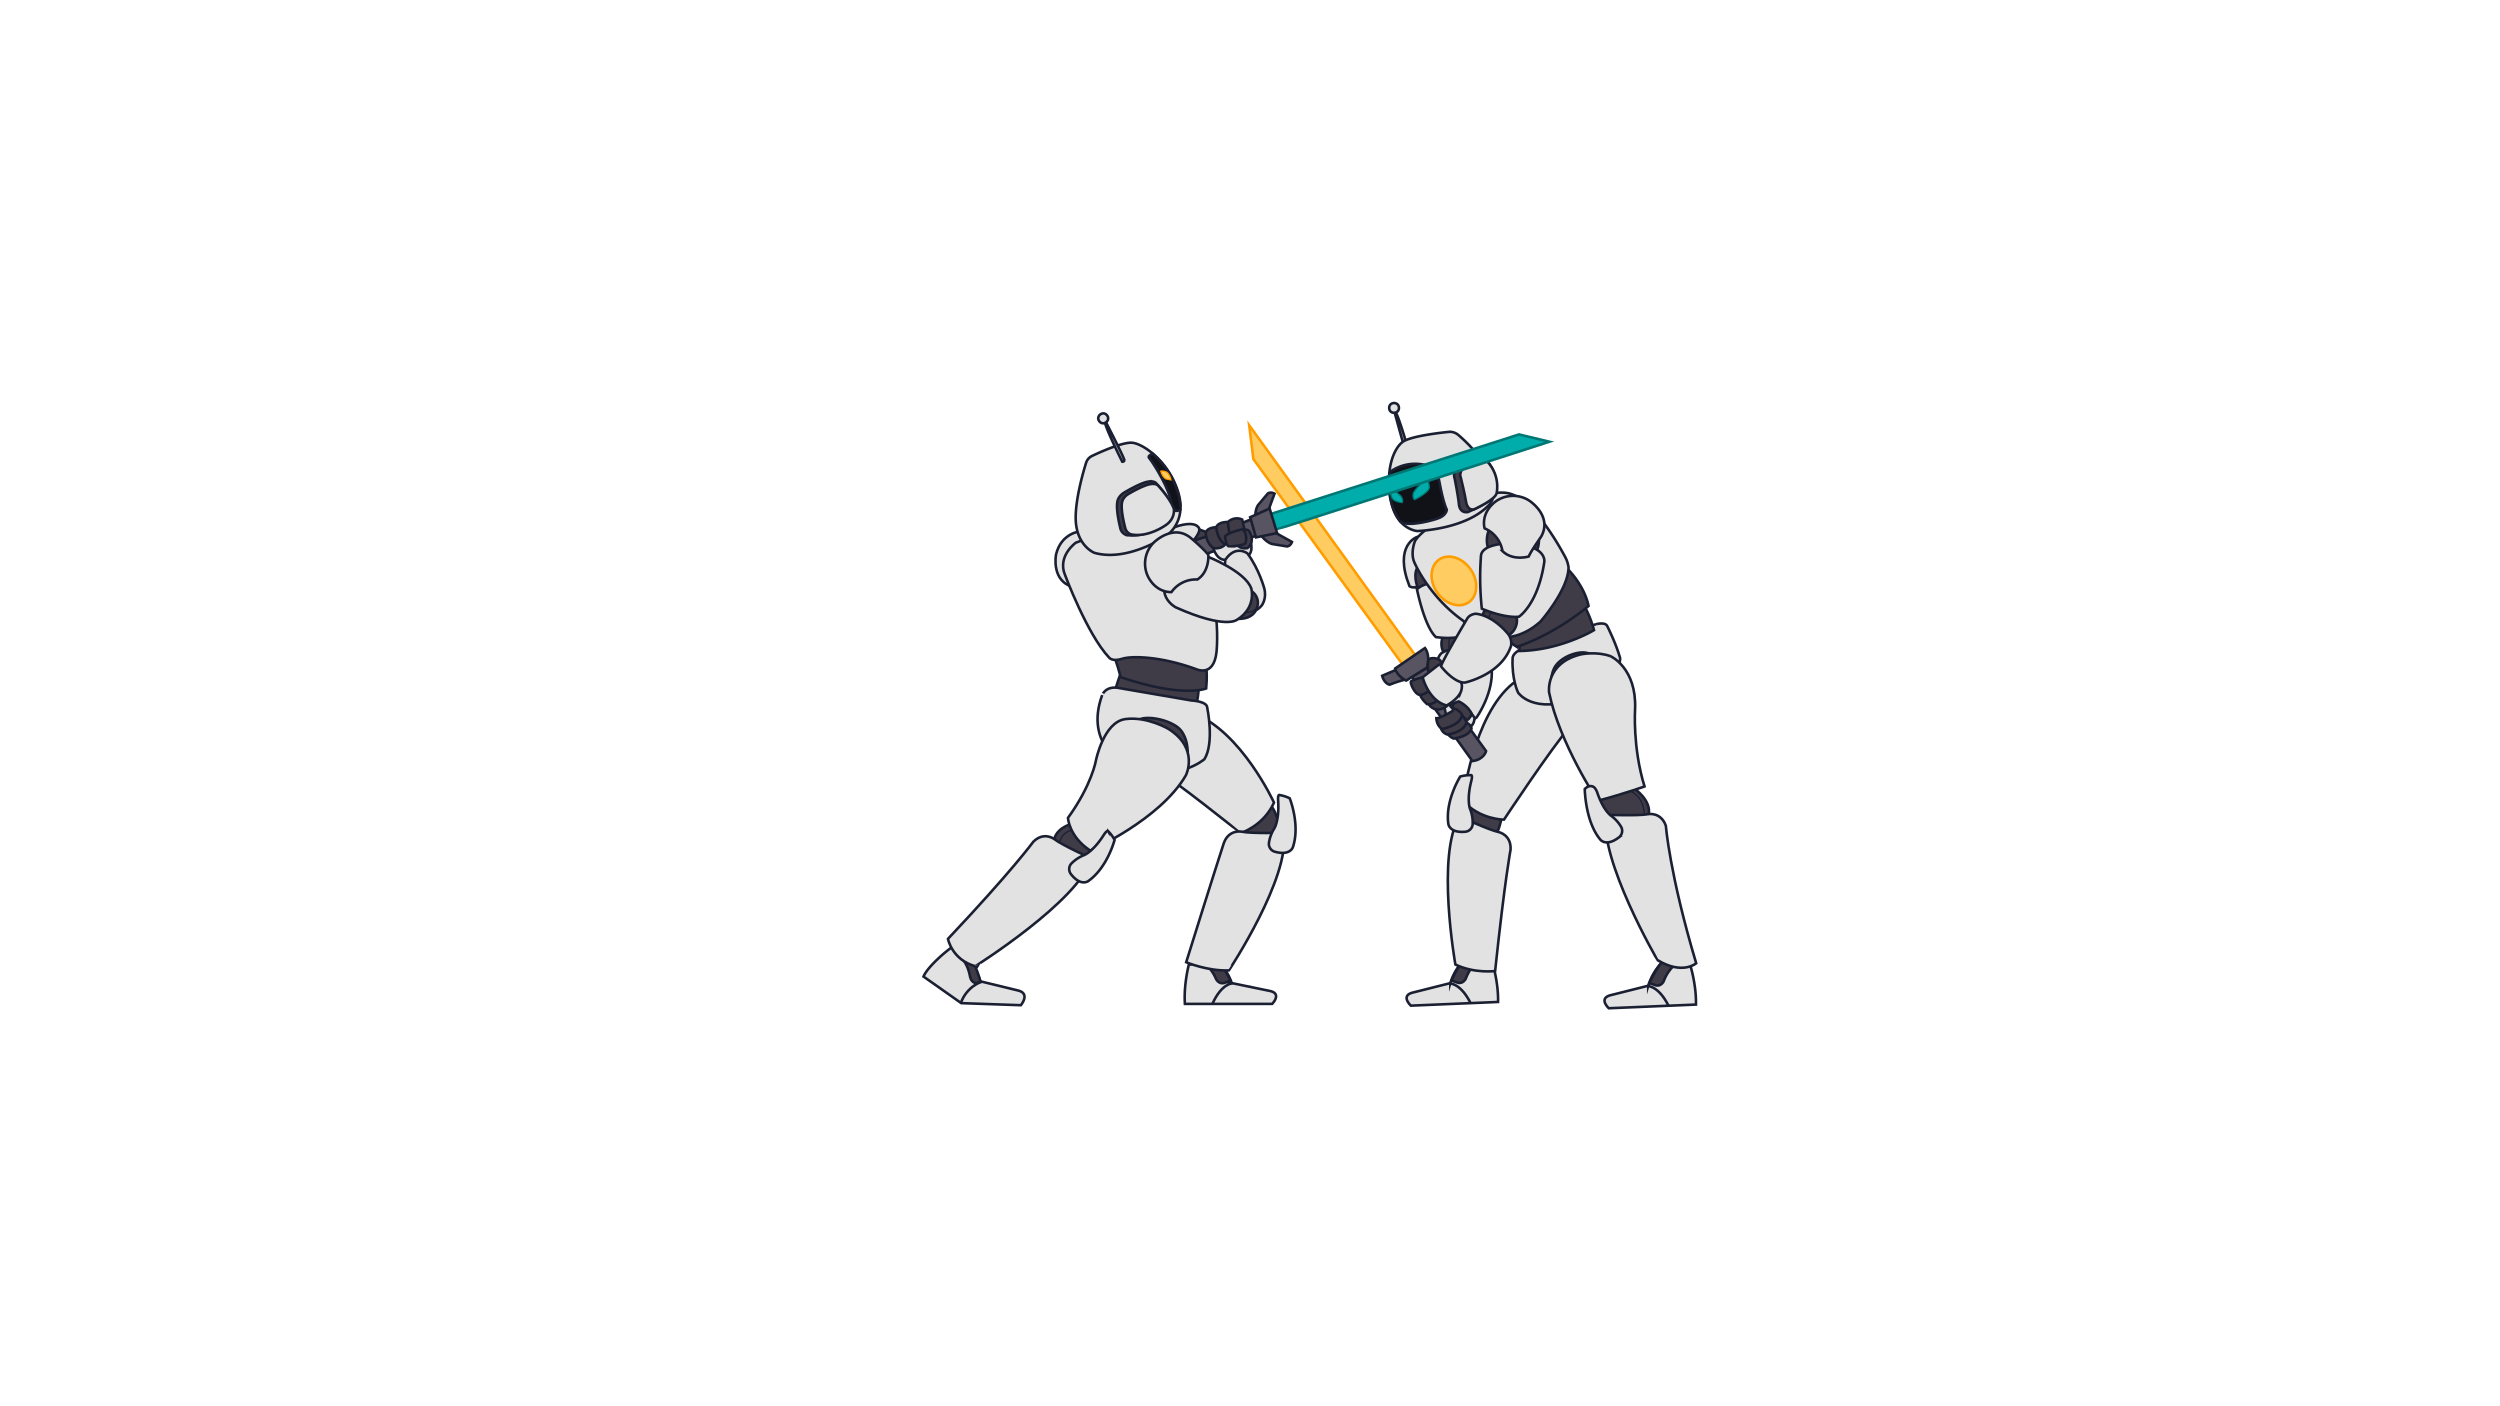 <svg xmlns="http://www.w3.org/2000/svg" viewBox="0 0 1920 1080"><defs><style>.cls-1,.cls-10,.cls-5{fill:none;}.cls-2{fill:#e2e2e2;}.cls-10,.cls-11,.cls-2,.cls-3,.cls-4,.cls-5,.cls-8{stroke:#1b1f32;}.cls-10,.cls-11,.cls-12,.cls-13,.cls-2,.cls-3,.cls-4,.cls-5,.cls-6,.cls-8,.cls-9{stroke-miterlimit:10;}.cls-12,.cls-2,.cls-3,.cls-4,.cls-5,.cls-6,.cls-8{stroke-width:2px;}.cls-3{fill:#595462;}.cls-11,.cls-4,.cls-7{fill:#403c47;}.cls-13,.cls-6{fill:#ffcc62;stroke:#ff9d00;}.cls-8{fill:#101218;}.cls-12,.cls-9{fill:#00adab;stroke:#007774;}</style></defs><title>AI_Loader_5</title><g id="Layer_31" data-name="Layer 31"><rect class="cls-1" width="1920" height="1080"/></g><g id="_5" data-name="5"><path class="cls-2" d="M830,408s-15,1-19,18c0,0-4,21,14,25,0,0,10-31,5-42"/><path class="cls-3" d="M961.8,398.67c-1.21.74-64.29,23.66-64.29,23.66s1.05,8.48,5.45,11.59L966,411Z"/><path class="cls-4" d="M919,406s10,3,11,5l-13,4Z"/><path class="cls-2" d="M914,418s8-8,7-12c0,0-2-8-22,0,0,0-8,8-1,11S914,418,914,418Z"/><path class="cls-4" d="M1136.48,614.54s-15.12,2.32-17.25,27.25c0,0,23.8,5.08,29.06-.69s6-22.75,6-22.75Z"/><path class="cls-2" d="M1203.45,538c-18.64-21.2-41.41-13.21-41.41-13.21-30.87,24.74-38.56,90.18-38.56,90.18,13.17,14.65,31.57,14.5,31.57,14.5s35.81-54.25,51-71.79C1206,557.68,1211,546.57,1203.45,538Z"/><path class="cls-2" d="M1146.23,739.66s4.63,14.82,4.27,29.85l-66.94,2.83s-8.33-7.65,1.58-10.08l28.72-7.22a43.59,43.59,0,0,1,11.23-18.49Z"/><path class="cls-4" d="M1139.07,736s-8.87,3.38-13.35,15.58c0,0-1.83,4.08-5.87,3.25l-5.08-1.79s8.19-19.36,16.14-20.7Z"/><path class="cls-5" d="M1113.09,755.24s8.51-.52,16.31,15.16"/><path class="cls-2" d="M1121,627s22.66,10.57,30.12,12.07c0,0,9.63,2.06,9,13.45,0,0-4.32,22.17-11.87,93.24,0,0-15.74,2.07-30.52-5C1117.72,740.69,1102.69,656.39,1121,627Z"/><path class="cls-2" d="M1121.46,596.38s-11.72,18.54-9.13,36.46c0,0,.79,7,12.91,5.95a6.3,6.3,0,0,0,5.77-5.63,28.34,28.34,0,0,0-2-11.87s-2.73-6.52.78-20.87c0,0,1.65-5.59-.29-5.09A27.67,27.67,0,0,0,1121.46,596.38Z"/><polygon class="cls-6" points="1087.79 504.39 959.38 326.6 962.58 352.58 1078.28 511.84 1087.79 504.39"/><path class="cls-3" d="M1095.48,513.13c-.47-.19,45.85,63.71,45.85,63.71s-1.5,6.54-10.49,7.68l-46.56-64.87,11.19-6.52"/><path class="cls-3" d="M1072.68,514.22,1061.49,519s1.41,5.83,5.77,6.84a94.42,94.42,0,0,1,13.37-4.26S1075.36,512.54,1072.68,514.22Z"/><path class="cls-3" d="M1094.39,497.65s4.33,5.13,1.58,15l-16.08,10.06s-7-3.45-8.42-9.28Z"/><circle class="cls-4" cx="1120.54" cy="494.52" r="13.5" transform="translate(-64.85 802.77) rotate(-38.39)"/><path class="cls-2" d="M1104.24,508.64s4.82,37.17,6.69,41.23c0,0,16.44,6.6,23.07,1.13,0,0,17.7-24.84,9.59-46.71a11.68,11.68,0,0,0-7-5.63s-17.22-4.51-29.39,2.88C1107.18,501.55,1103.77,504.42,1104.24,508.64Z"/><path class="cls-2" d="M1234.38,480.86s6.61,13,9.89,24.56c0,0,1.48,18-32.7,30.83s-45.68-4.33-45.68-4.33-5.05-10.22-4.19-26.69c0,0,0-5.1,10.63-8.19l52.64-17.4S1232.63,477.13,1234.38,480.86Z"/><path class="cls-4" d="M1217.33,466.35a85.86,85.86,0,0,1,6.86,17.61s-25.62,15.55-57.19,16c0,0-.19-5.85,0-10Z"/><path class="cls-4" d="M1203,436s13.58,12.7,17,29.38c0,0-24.77,21.36-55.1,31.39a147.23,147.23,0,0,1-21-16.86Z"/><path class="cls-7" d="M1093.13,432s-11.49,5.29-6.86,19.87c0,0,8.5,4.09,12.92-1.43Z"/><path class="cls-2" d="M1099.75,447.4c-1,.11-8.84,2-11.49,5.29,0,0,5.58,28.26,14.49,36.57,0,0,15.74,2.59,23.25-2.27,0,0-4.28-32-10-38.38A52.41,52.41,0,0,0,1099.75,447.4Z"/><path class="cls-2" d="M1088.38,412.36s-18.45,6.06-5.88,37.87c0,0,2.21,1.77,6.07.33,0,0-4.19-10.6,1.22-16.23C1089.81,434.33,1093.13,418.87,1088.38,412.36Z"/><path class="cls-2" d="M1128.3,558.78s3.87-1.43,4.2-7.51c0,0-8.39-12.15-13.36-11.6s-5.56,2.3-5.56,2.3Z"/><path class="cls-4" d="M1115.61,542.19s-.22-2,4.64-3.53c0,0,7.4,3.21,10.15,9.94,0,0-1.66,3.2-3.54,4.42C1126.87,553,1115.94,545.18,1115.61,542.19Z"/><path class="cls-2" d="M1127.71,385.88s-35.13,19-41,29.68c0,0-4,9.49-.12,17.12,0,0,16.21,37.45,55.29,54.26,0,0,19.21,10,41.2-9.58,0,0,21.44-24.5,21.56-41.62a23.13,23.13,0,0,0-3-8.73s-21.73-41.87-41.49-47.73C1160.18,379.27,1147.6,374.62,1127.71,385.88Z"/><ellipse class="cls-6" cx="1118.29" cy="446.28" rx="15.64" ry="20" transform="matrix(0.82, -0.57, 0.57, 0.82, -54.78, 717.63)"/><circle class="cls-4" cx="1162" cy="415" r="20" transform="translate(715.43 1565.24) rotate(-88.44)"/><path class="cls-4" d="M1114.45,536.77s-.87,7-9.85,8.18c0,0-7,.13-8.13-6.85,0,0,9.93-4.18,10.89-6.2Z"/><path class="cls-4" d="M1106.69,534.76s-4.65,6.9-10.67,6c0,0-5.07-4-6.17-9.43h0s9-1.62,9.94-3.64h0l6.9,7.07"/><path class="cls-4" d="M1092.62,520.11s-8,2.14-8.94,3.16,2.06,7.88,5.1,9.83,8.52-2.31,8.52-2.31l-4.66-9.8"/><path class="cls-4" d="M1097.08,516.13s-1.41-7.68.59-10.12a9.13,9.13,0,0,1,8.19,1s5,6.36,3.24,11Z"/><path class="cls-2" d="M1104.45,510.9l-11.84,9.22s4.32,17.92,18.39,21.67c0,0,7.93-4.14,10.82-10.2a12.13,12.13,0,0,0,.91-5c-.09-5.1-9.23-12.84-12.29-15.78A5.64,5.64,0,0,0,1104.45,510.9Z"/><circle class="cls-4" cx="1151.5" cy="476.5" r="13.5" transform="translate(-3.11 7.59) rotate(-0.38)"/><path class="cls-2" d="M1137.36,427.35a224.18,224.18,0,0,0,.68,40.12s16.57,7.36,28.51,6.17c0,0,14.68-9.45,19.47-42.09,0,0,2.59-14.33-30.54-14C1155.47,417.5,1137.46,418.29,1137.36,427.35Z"/><path class="cls-2" d="M1174.34,384.4s18,11.45,9.46,27.4c-.47.88-7.73,10.91-9.74,15.59,0,0-12.26,3.69-20.18-4.2a23,23,0,0,0-13.7-17.41s-3.44-10.87,7.8-20.13A22.9,22.9,0,0,1,1174.34,384.4Z"/><path class="cls-2" d="M1126.81,475.12s-19.1,32.25-20.12,36.61c0,0,9.71,12.73,18.31,12.51,0,0,28.42-6.08,35.5-28.3a11.68,11.68,0,0,0-2.07-8.76s-10.79-14.16-24.93-15.82C1133.49,471.34,1129,471.51,1126.81,475.12Z"/><path class="cls-4" d="M1111.5,563.1a10.76,10.76,0,0,0,4.9,4.12s12-1.37,13.73-7.84a6.46,6.46,0,0,0-3.92-4.32S1119.74,563.5,1111.5,563.1Z"/><path class="cls-4" d="M1106.6,559a7.1,7.1,0,0,0,5.1,5.1s12-1.37,14.51-9a10.82,10.82,0,0,0-4.31-6.28S1112.88,559.77,1106.6,559Z"/><path class="cls-4" d="M1103.08,551.62s.19,6.08,4.7,8.24c0,0,14.71-2.94,15.1-11.17,0,0-2.74-3.53-4.9-4.12C1118,544.56,1106.22,552,1103.08,551.62Z"/><path class="cls-2" d="M1082.23,347.76s-7.68-27.51-10.52-31.35l-.62.32s8.09,30.22,9.15,31.16A1.39,1.39,0,0,0,1082.23,347.76Z"/><circle class="cls-2" cx="1070.66" cy="313.2" r="3.75" transform="translate(-18.42 71.72) rotate(-3.8)"/><path class="cls-2" d="M1113.51,331.62s-29.45,2.66-36.33,7.83-13.76,21.65-8.73,45.87c4.46,21.47,20,22.52,20,22.52s38-1.1,55.53-20.52c0,0,7.56-7.77.17-23.6s-23.93-29.45-23.93-29.45A10.12,10.12,0,0,0,1113.51,331.62Z"/><path class="cls-8" d="M1067.81,362.31s11.55-9.62,28.68-4.75c0,0,8.16,2.73,8.08,7.73,0,0,3.29,19.85,6.59,26.11,0,0-.08,5-8.32,7.27,0,0-20.5,6.56-27.23,2C1075.61,400.67,1063.23,386.64,1067.81,362.31Z"/><path class="cls-9" d="M1095.85,367s-8.15,7.25-10.39,11.66c0,0-1.06,3.84,1,5.07,0,0,11.81-5.69,11.26-9.86A19.22,19.22,0,0,0,1095.85,367Z"/><path class="cls-10" d="M1143.5,475.5s0-4,2-5"/><path class="cls-9" d="M1067.91,375.21a40,40,0,0,1,8,5.77s2,3,1,5c0,0-6.4-.3-8-3.78A13.39,13.39,0,0,1,1067.91,375.21Z"/><path class="cls-4" d="M1117.14,367.29s2.78,14,3.29,19.85c0,0,.29,7.21,6.9,6.11,0,0,19.93-8.29,20.82-13.87a29.37,29.37,0,0,0-10.33-29.57s-4.33-4.27-18.76,9.9C1119.06,359.72,1115.6,363.46,1117.14,367.29Z"/><path class="cls-2" d="M1121.89,366.77s3.25,13.24,4.06,18.66c0,0,.79,7,6.24,5.7,0,0,16.65-7.53,17.25-12.51,0,0,3.71-15.2-10-26.85,0,0-3.93-4-16.11,8.28C1123.33,360,1120.42,363.29,1121.89,366.77Z"/><path class="cls-11" d="M1113.31,490s-1.14,5.5-.23,9.25"/><path class="cls-4" d="M1255.52,605.93s12.89,8.75,10.66,19.71l-26.85,9.31s-14.9-15.22-10.48-25.73Z"/><path class="cls-2" d="M1298.23,741.66s4.63,14.82,4.27,29.85l-66.94,2.83s-8.33-7.65,1.58-10.08l28.72-7.22a43.59,43.59,0,0,1,11.23-18.49Z"/><path class="cls-4" d="M1291.07,738s-8.87,3.38-13.35,15.58c0,0-1.83,4.08-5.87,3.25l-5.08-1.79s8.19-19.36,16.14-20.7Z"/><path class="cls-5" d="M1265.09,757.24s8.51-.52,16.31,15.16"/><path class="cls-4" d="M1193.83,530.89a19.47,19.47,0,0,1,0-18.11c5.06-9.51,23.82-15.52,29.13-8.9Z"/><path class="cls-2" d="M1233.48,625.75s25,1,32.45-.5c0,0,9.68-1.81,13.45,8.95,0,0,2.83,37.12,23.3,105.6,0,0-10.41,9.21-29.73-2.43C1272.94,737.36,1227.9,660,1233.48,625.75Z"/><path class="cls-2" d="M1255.75,544.52s-2,29.58,7.25,59.48c0,0-16.94,6-36,11,0,0-29.49-44.49-37.31-83.27,0,0-3-22.53,24.48-29.17,0,0,11.83-2.56,22.83,1.44C1237,504,1257,513,1255.75,544.52Z"/><path class="cls-2" d="M1217.09,606s.33,25.27,12.12,39c0,0,4.43,5.51,14.09-1.89a6.3,6.3,0,0,0,1.86-7.85,28.34,28.34,0,0,0-8.08-8.92s-5.8-4-10.51-18c0,0-1.3-3.49-3-4.14C1223.59,604.18,1220.51,602.35,1217.09,606Z"/><path class="cls-10" d="M1262.79,624.65s-.29-12.16-9.77-16.54"/><path class="cls-3" d="M972.93,395.17l5.91-16.06s-2.68-1.67-5.1-.19l-7.19,8.56s-2.64,2.45-2.57,10.7Z"/><path class="cls-3" d="M977.27,407.9l15,8.31s-.94,3-3.73,3.47l-11-1.79s-3.6-.13-8.93-6.43Z"/><path class="cls-12" d="M977.17,407.5c1,.23,212.79-68.26,212.79-68.26l-23.34-5.6L973.9,395.4Z"/><polygon class="cls-3" points="980.83 409.4 975.07 390.54 960.09 397.23 964.61 412.71 980.83 409.4"/><path class="cls-2" d="M956,428s8-1,4-14c0,0-20-2-29,4,0,0,2,12,10,12Z"/><path class="cls-4" d="M936,405s-8-1-10,4c0,0,0,8,6,12,0,0,6,1,9-3Z"/><path class="cls-4" d="M944,401s-8-1-10,4c0,0,1,10,7,13l7-3Z"/><path class="cls-4" d="M954,399a9.78,9.78,0,0,0-11,2s1,11,3,13c0,0,10,.71,11-1.64h0Z"/><path class="cls-4" d="M949,417s2,5,9,4c0,0,6-4,2-12,0,0-2-5-7,0Z"/><path class="cls-2" d="M945,468s16,7,24-3c0,0,4-5,2-13,0,0-4-15-13-27,0,0-9-7-17,5,0,0-2,19,4,37"/><path class="cls-4" d="M948,475s16,3,18-11a10.6,10.6,0,0,0-7-11"/><path class="cls-4" d="M920.66,525.93s-.1,10.2-2.1,14.89c0,0-28.12,7.38-62.07-11,0,0,3.44-11.54,5-14.27Z"/><path class="cls-4" d="M925,506s2.89,5.71,1.35,22.76c0,0-17.92,7.48-65.62-8.66,0,0-4-15.14-6.3-18.69C854.46,501.38,911.16,499,925,506Z"/><path class="cls-2" d="M893.59,407.41s-28.38-6-67.36,9.37c0,0-14.41,10.26-8.28,24.83,0,0,17,45.47,33.72,63.28,0,0,2.32,3.55,10,1.08s30-1.87,56.61,7.79c0,0,13.86,7,16-13,0,0,6.86-61.91-30.55-88.15C903.74,412.61,897.5,408.23,893.59,407.41Z"/><path class="cls-2" d="M838.37,350.32s22.53-11,31.1-10.29,28.39,14.57,35.46,38.27-10.14,33.9-10.14,33.9-29.09,19.56-54.26,12.38c0,0-12-4.53-14.11-21.86s7.82-47.63,7.82-47.63A8.76,8.76,0,0,1,838.37,350.32Z"/><path class="cls-8" d="M885.13,348.26l-1.18.78c-3.45,2.26-1.38,1.9,1.68,7.06,0,0,13.11,19.76,13.9,30.91,0,0,.53,7.26,6.13,4.87,0,0,1.09-.3.94-1.27C906.6,390.62,907.14,367.77,885.13,348.26Z"/><path class="cls-4" d="M888.06,371.27s9.6,10.24,12.31,18.34c0,0,1.3,8-7.09,13.48,0,0-14.61,10.56-28.53,7.69a7.2,7.2,0,0,1-4.41-5.44s-3.53-13.88-2.17-20.13c0,0,.44-4.22,5.73-7.22,0,0,12.13-7.27,17.91-8.09C881.8,369.91,886.17,368.94,888.06,371.27Z"/><path class="cls-2" d="M889.62,373.18s9.21,9.88,11.9,17.61c0,0,1.36,7.57-6.46,12.68,0,0-13.59,9.79-26.75,6.83a7.15,7.15,0,0,1-4.24-5.23s-3.56-13.23-2.37-19.14c0,0,.34-4,5.28-6.76,0,0,11.31-6.7,16.74-7.38C883.7,371.78,887.8,370.93,889.62,373.18Z"/><path class="cls-13" d="M899.28,368.58a10.76,10.76,0,0,0-2.9-5.71s-2.73-1.59-4.89-1c0,0,1.14,4.32,3.88,5.91Z"/><path class="cls-2" d="M861.9,354.63s-12.79-25.53-13.27-30.29l.68-.18s14.32,27.82,14.16,29.22A1.39,1.39,0,0,1,861.9,354.63Z"/><circle class="cls-2" cx="847.25" cy="321.26" r="3.75" transform="translate(-16.23 595.94) rotate(-38.41)"/><path class="cls-2" d="M926.8,427.23S956.33,438.58,961,452c0,0,4.14,14.63-11,24,0,0-8.71,7.64-47.12-9.61,0,0-19.63-10.38-.36-31C902.52,435.38,913.65,422.42,926.8,427.23Z"/><path class="cls-2" d="M886,416.79s15-15.18,28.79-3.4C915.58,414,925,422,928,426.22c0,0,1,12.77-8.4,18.83a23,23,0,0,0-19.93,9.68s-11.35,1-18-11.91A22.9,22.9,0,0,1,886,416.79Z"/><path class="cls-10" d="M956,470a8.66,8.66,0,0,0,8.5-2.5"/><path class="cls-4" d="M956.45,417.29s2.39-6.27-2.08-10.85c0,0-9.85,2-13.54,5.37,0,0,.69,7,2.78,7.76C943.61,419.57,953.66,419.57,956.45,417.29Z"/><path class="cls-4" d="M954.68,631.08s-3.46,7.49,2.45,16.09L983,639s-1.74-18.62-10-22.7S954.68,631.08,954.68,631.08Z"/><path class="cls-2" d="M878.81,567.45c11.29-25.87,37.7-19.72,37.7-19.72,36.94,14.16,61.92,68.66,61.92,68.66-8.08,18-25.65,23.44-25.65,23.44S902.14,599.07,882.34,587C882.34,587,874.25,577.9,878.81,567.45Z"/><path class="cls-4" d="M821.75,633.17S808.91,636.8,809.33,648l20.22,14s14.73-12.64,12.07-23.73Z"/><path class="cls-2" d="M913,741s-4,15-3,30h67s8-8-2-10l-29-6a43.59,43.59,0,0,0-12-18Z"/><path class="cls-4" d="M920,737s9,3,14,15c0,0,2,4,6,3l5-2s-9-19-17-20Z"/><path class="cls-5" d="M946.78,755.16S938.25,755,931.13,771"/><path class="cls-2" d="M738.25,770.41,784,772s7.66-9-2.27-11.33l-28.77-7a43.59,43.59,0,0,0-11.36-18.41S735,727,734,726s-21,15-24.75,24Z"/><path class="cls-4" d="M735,732s7.71,5.2,10,18c0,0,.88,5.11,5,5l3-1s-4.91-20-12.5-22.71Z"/><path class="cls-5" d="M754,754s-11,3-16,16"/><path class="cls-2" d="M985.89,639.6s-25,.7-32.44-.89c0,0-9.66-1.93-13.56,8.78,0,0-7.61,23.28-28.9,91.51,0,0,16.4,6.93,32.78,6.27C943.78,745.27,991.06,673.86,985.89,639.6Z"/><path class="cls-2" d="M990.51,613.11s8.2,20.34,2.44,37.51c0,0-2,6.77-13.77,3.54a6.3,6.3,0,0,1-4.67-6.57,28.34,28.34,0,0,1,4.14-11.31s3.85-5.93,3-20.67c0,0-.62-5.8,1.2-5A27.67,27.67,0,0,1,990.51,613.11Z"/><path class="cls-2" d="M859.84,528.49,915.06,538s12.15.51,12.11,5.61c0,0,5.63,26.73-2.14,39.4,0,0-21.36,19-58.5,6.11,0,0-34.57-15.43-20.07-55.3C846.45,533.86,849.07,526.23,859.84,528.49Z"/><path class="cls-4" d="M912,582s1.64-12.52-5-21-30.92-13.44-35-6Z"/><path class="cls-2" d="M837.34,653.27s53.56-23.59,73.4-57.81c0,0,10.49-20.57-13.37-35.66,0,0-16.2-9.59-32.59-7.6l-.63.08c-16.6,2.33-22.48,31.76-22.48,31.76s-3.1,18.75-21.47,44.09C820.2,628.14,820.88,642.45,837.34,653.27Z"/><path class="cls-2" d="M838.41,659.39s-22.77-10.32-28.77-15c0,0-7.84-6-16,2,0,0-16.57,22.68-65.61,74.67,0,0,3,16,21,21C749,742,828,692.46,838.41,659.39Z"/><path class="cls-2" d="M856,645.07s-5.46,21.24-20.28,31.65c0,0-5.66,4.24-13.18-5.32a6.3,6.3,0,0,1,.14-8.06,28.34,28.34,0,0,1,10-6.65s6.62-2.49,14.65-14.88c0,0,2.94-5,3.9-3.28A27.67,27.67,0,0,1,856,645.07Z"/><path class="cls-10" d="M813.5,647.5c.5-.5,1-8,10-10"/></g></svg>